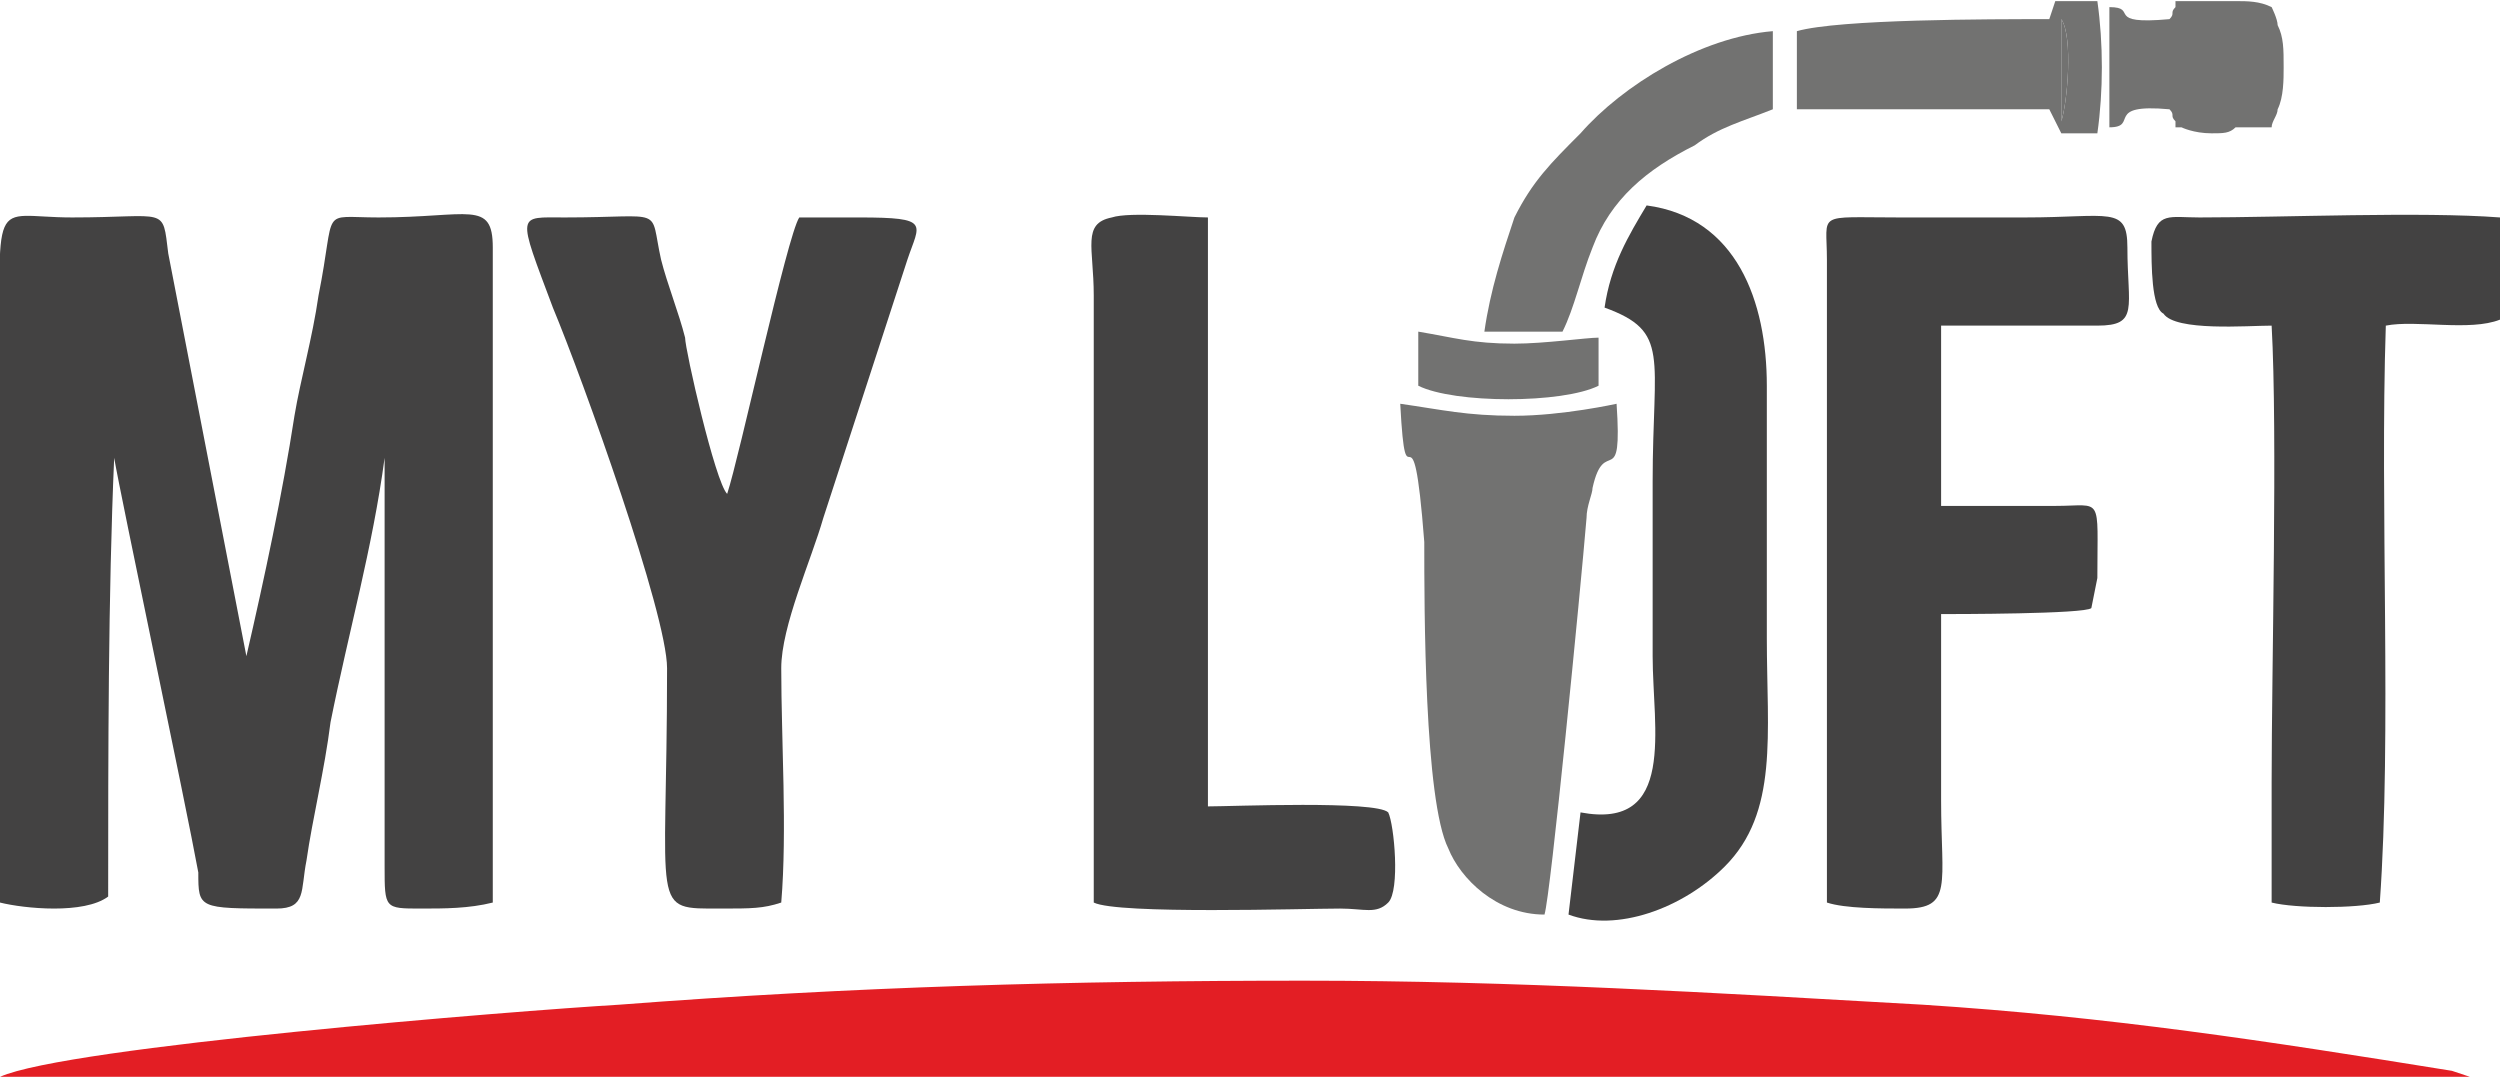 <?xml version="1.0" encoding="UTF-8"?>
<!DOCTYPE svg PUBLIC "-//W3C//DTD SVG 1.1//EN" "http://www.w3.org/Graphics/SVG/1.1/DTD/svg11.dtd">
<!-- Creator: CorelDRAW X6 -->
<svg xmlns="http://www.w3.org/2000/svg" xml:space="preserve" width="52.299mm" height="22.55mm" version="1.1" style="shape-rendering:geometricPrecision; text-rendering:geometricPrecision; image-rendering:optimizeQuality; fill-rule:evenodd; clip-rule:evenodd"
viewBox="0 0 416 179"
 xmlns:xlink="http://www.w3.org/1999/xlink">
 <defs>
  <style type="text/css">
   <![CDATA[
    .fil0 {fill:#434242}
    .fil2 {fill:#727271}
    .fil1 {fill:#E31E24}
   ]]>
  </style>
 </defs>
 <g id="Layer_x0020_1">
  <g id="_876817968">
   <path class="fil0" d="M0 64l0 86c4,1 14,2 18,-1 0,-24 0,-50 1,-73 1,6 12,58 14,69 0,6 0,6 13,6 5,0 4,-3 5,-8 1,-7 3,-15 4,-23 3,-15 7,-29 9,-44l0 68c0,7 0,7 6,7 4,0 8,0 12,-1l0 -109c0,-8 -4,-5 -19,-5 -10,0 -7,-2 -10,13 -1,7 -3,14 -4,20 -2,13 -5,27 -8,40l-13 -67c-1,-8 0,-6 -16,-6 -14,0 -12,-5 -12,28z"/>
   <path class="fil1" d="M217 163c-39,0 -75,1 -114,4 -17,1 -92,7 -103,12l413 0c-1,0 0,0 -2,0l-3 -1c-31,-5 -57,-9 -88,-11 -35,-2 -68,-4 -103,-4z"/>
   <path class="fil0" d="M111 111c0,41 -3,40 9,40 5,0 7,0 10,-1 1,-12 0,-27 0,-39 0,-7 5,-18 7,-25l14 -43c2,-6 4,-7 -8,-7 -3,0 -7,0 -10,0 -2,3 -10,40 -12,46 -2,-2 -7,-24 -7,-26 -1,-4 -3,-9 -4,-13 -2,-9 1,-7 -16,-7 -8,0 -8,-1 -2,15 5,12 19,51 19,60z"/>
   <path class="fil0" d="M304 43l0 107c3,1 9,1 13,1 8,0 6,-4 6,-18l0 -31c2,0 24,0 25,-1l1 -5c0,-14 1,-12 -7,-12l-19 0 0 -30 26 0c7,0 5,-3 5,-13 0,-7 -3,-5 -17,-5 -7,0 -14,0 -21,0 -14,0 -12,-1 -12,7z"/>
   <path class="fil0" d="M360 52c2,3 14,2 18,2 1,18 0,57 0,76l0 20c4,1 14,1 18,0 2,-28 0,-66 1,-96 5,-1 14,1 19,-1 1,-3 0,-13 0,-17 -13,-1 -36,0 -50,0 -5,0 -7,-1 -8,4 0,4 0,11 2,12z"/>
   <path class="fil0" d="M182 49l0 101c4,2 35,1 41,1 4,0 6,1 8,-1 2,-2 1,-13 0,-15 -2,-2 -26,-1 -30,-1 0,-31 0,-66 0,-98 -3,0 -13,-1 -16,0 -5,1 -3,5 -3,13z"/>
   <path class="fil0" d="M267 51c11,4 8,8 8,29l0 29c0,12 4,29 -12,26l-2 17c8,3 19,-1 26,-8 9,-9 7,-22 7,-38l0 -42c0,-14 -5,-28 -20,-30 -3,5 -6,10 -7,17z"/>
   <path class="fil2" d="M257 152c1,-3 6,-54 7,-66 0,-2 1,-4 1,-5 2,-9 5,1 4,-14 0,0 -9,2 -17,2 -8,0 -12,-1 -19,-2 1,19 2,-3 4,23 0,11 0,43 4,51 2,5 8,11 16,11z"/>
   <path class="fil2" d="M247 55l13 0c2,-4 3,-9 5,-14 3,-8 9,-13 17,-17 4,-3 8,-4 13,-6l0 -13c-12,1 -25,9 -32,17 -5,5 -8,8 -11,14 -2,6 -4,12 -5,19z"/>
   <path class="fil2" d="M343 3c2,3 1,14 0,17l0 -17zm-2 0c-10,0 -35,0 -42,2l0 13 42 0 2 4 6 0c1,-7 1,-15 0,-22l-7 0 -1 3z"/>
   <path class="fil2" d="M351 11c0,4 0,9 0,10 5,0 -1,-4 10,-3 1,1 0,1 1,2 0,1 0,1 0,1l0 0 1 0c0,0 2,1 5,1l0 0c2,0 3,0 4,-1 2,0 4,0 6,0 0,-1 1,-2 1,-3 1,-2 1,-5 1,-7 0,-3 0,-5 -1,-7 0,-1 -1,-3 -1,-3 -2,-1 -4,-1 -6,-1 -1,0 -2,0 -4,0l0 0c-3,0 -5,0 -5,0l-1 0 0 1c0,0 0,0 0,0 -1,1 0,1 -1,2 -11,1 -5,-2 -10,-2 0,1 0,5 0,10z"/>
   <path class="fil2" d="M236 64c6,3 24,3 30,0l0 -8c-2,0 -9,1 -14,1 -7,0 -10,-1 -16,-2l0 9z"/>
   <path class="fil2" d="M343 20c1,-3 2,-14 0,-17l0 17z"/>
  </g>
 </g>
</svg>
